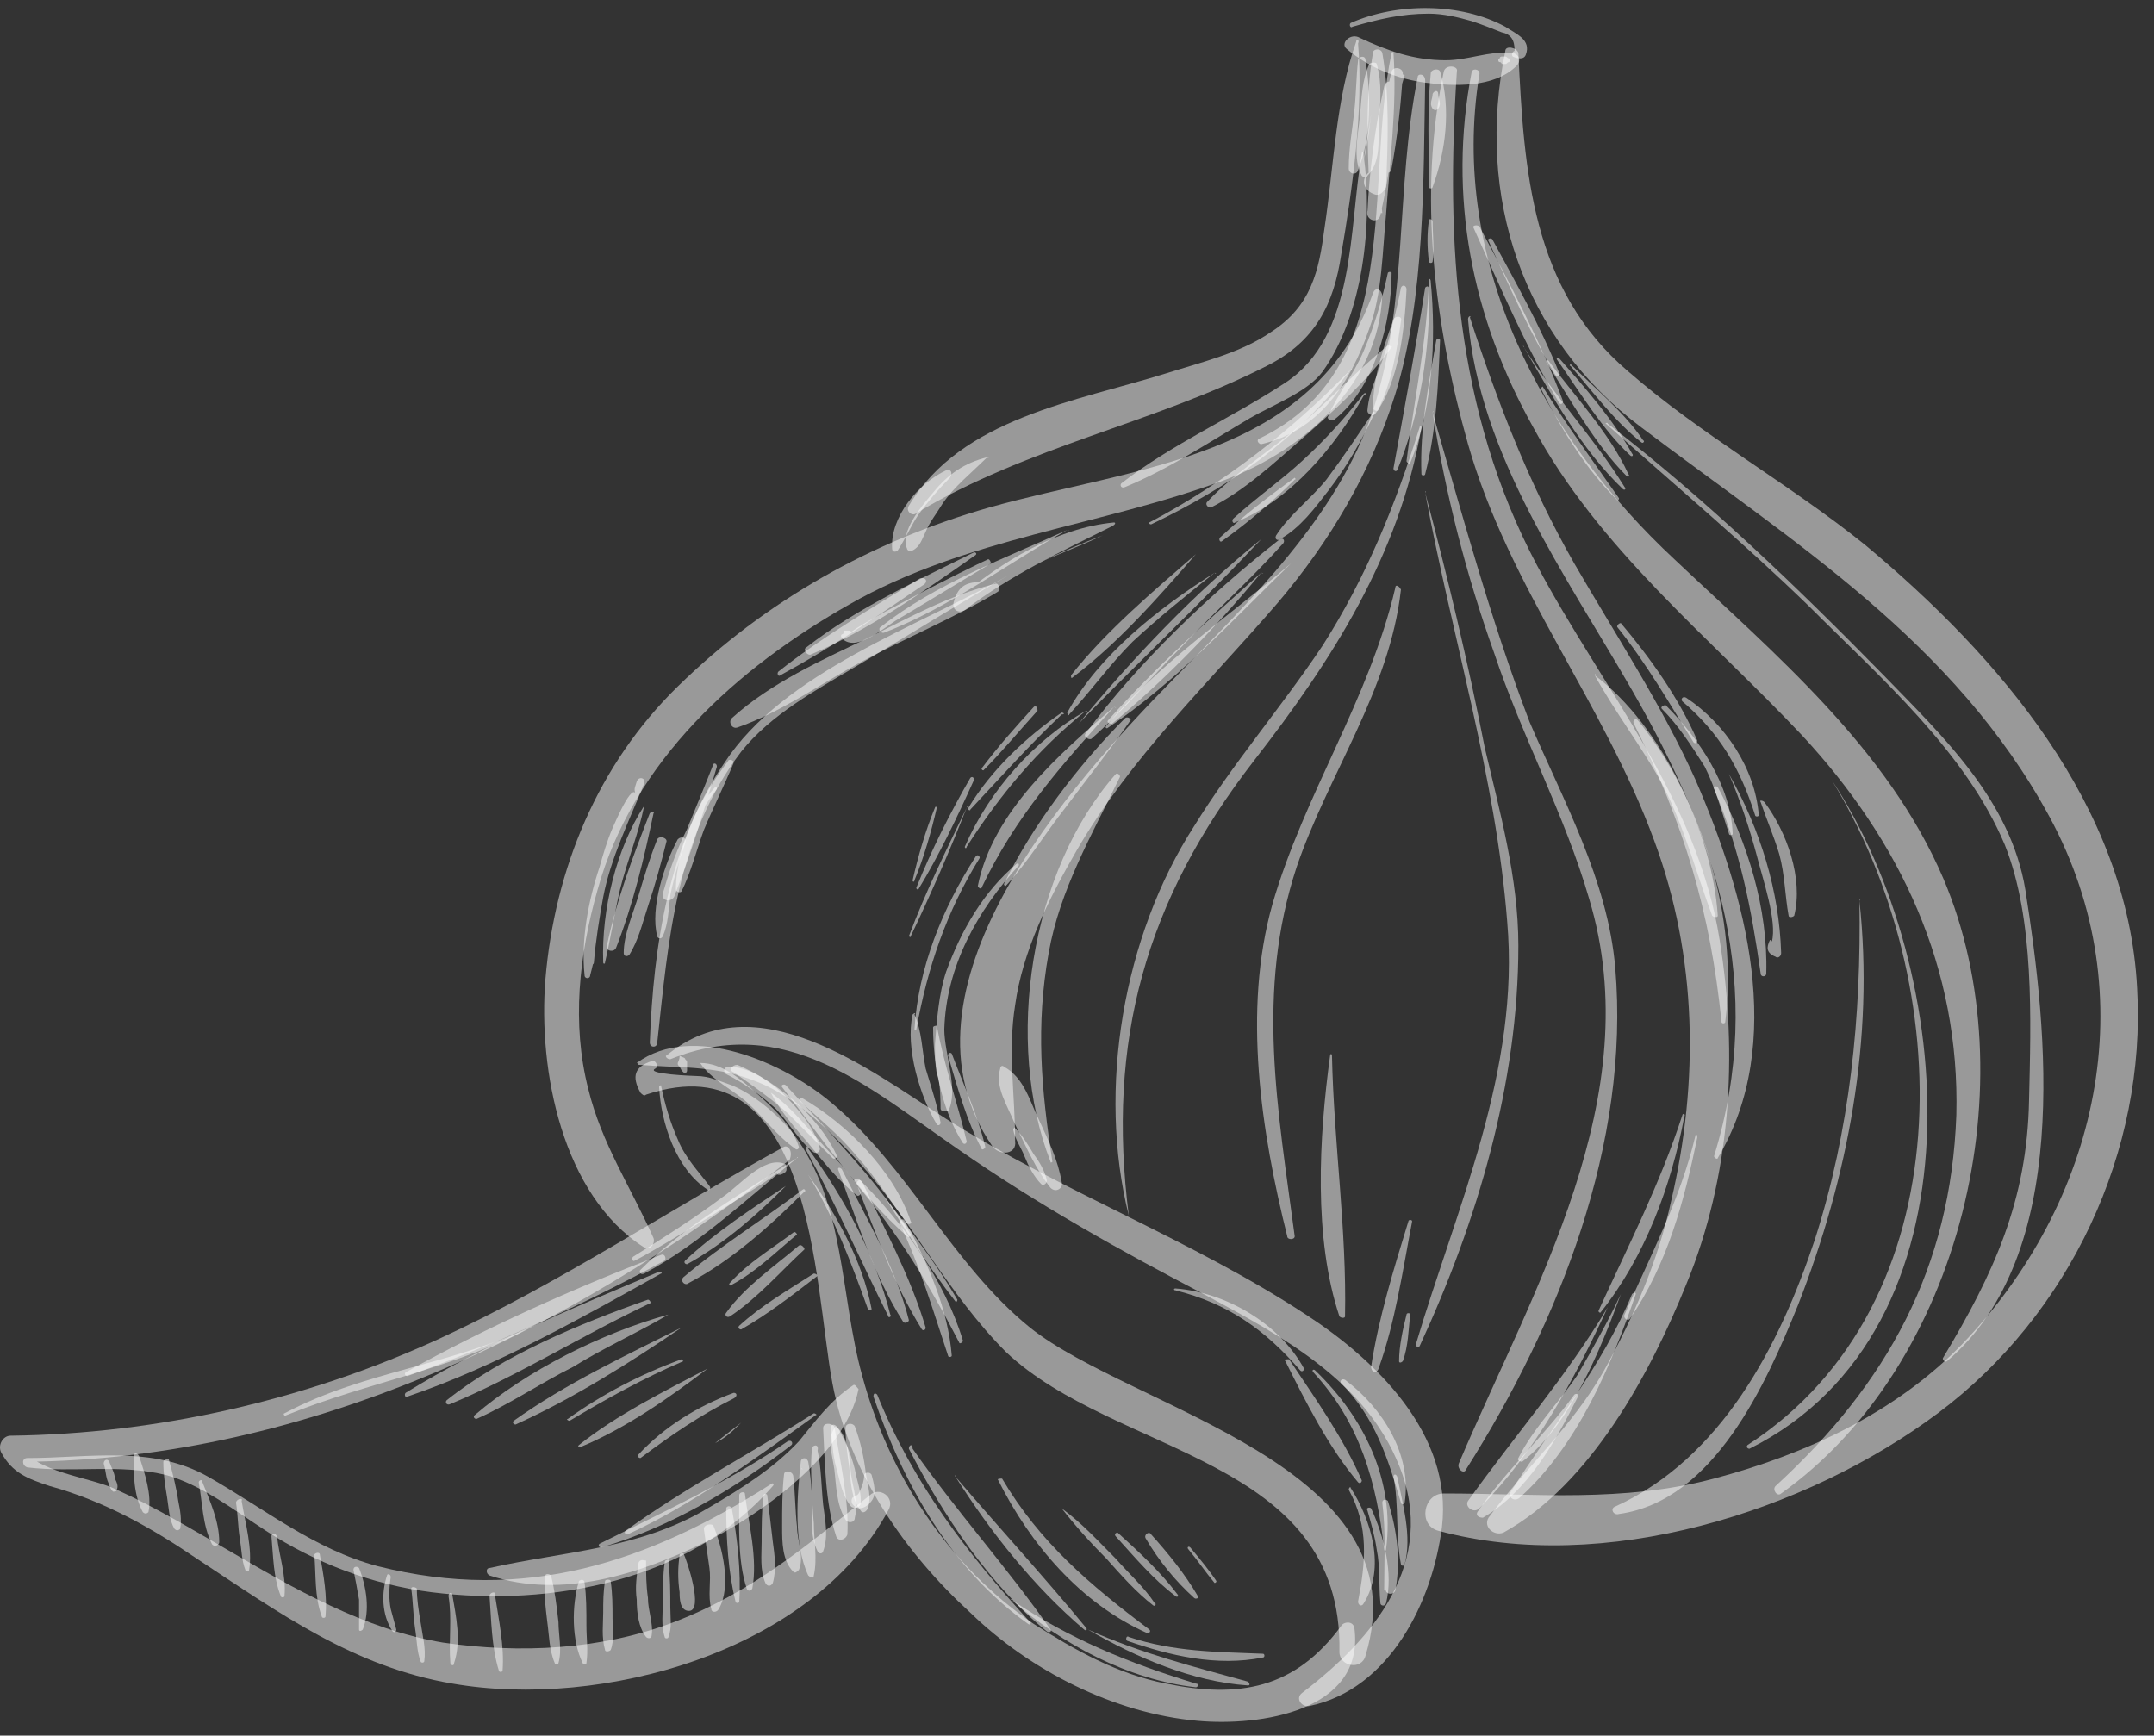 <svg width="103" height="83" viewBox="0 0 103 83" fill="none" xmlns="http://www.w3.org/2000/svg">
<rect x="0" y="0" width="103" height="83" fill="#333333" stroke="none"/>
<path d="M64.405 2.348C65.475 3.239 66.812 3.774 68.149 3.952C69.485 4.13 71.446 4.219 72.516 3.15C72.783 2.882 72.605 2.526 72.248 2.526C71.179 2.437 70.198 2.882 69.129 2.882C67.614 2.882 66.366 2.437 65.029 1.813C64.584 1.545 64.049 2.08 64.405 2.348Z" fill="white" fill-opacity="0.5"/>
<path d="M72.338 2.704C72.516 2.793 72.872 2.882 72.961 2.615C73.229 1.902 72.516 1.635 71.981 1.278C69.842 0.119 66.812 0.119 64.584 1.1C64.494 1.189 64.584 1.367 64.673 1.278C65.92 0.922 66.99 0.654 68.327 0.654C69.04 0.654 69.753 0.832 70.377 1.011C70.912 1.189 71.357 1.367 71.803 1.545C72.248 1.635 72.427 1.902 72.427 2.437C72.338 2.437 72.248 2.615 72.338 2.704Z" fill="white" fill-opacity="0.5"/>
<path d="M64.851 1.991C63.871 4.754 63.781 7.962 63.336 10.904C63.068 12.954 62.712 14.647 60.751 15.895C59.325 16.875 57.453 17.321 55.76 17.855C51.482 19.192 45.956 19.994 43.461 24.183C43.283 24.451 43.639 24.718 43.817 24.54C49.165 21.331 55.136 20.262 60.573 17.499C62.89 16.34 63.781 14.558 64.138 12.151C64.673 9.032 65.207 5.2 64.94 2.08C65.029 1.902 64.851 1.813 64.851 1.991Z" fill="white" fill-opacity="0.5"/>
<path d="M47.204 21.866C46.135 22.133 45.332 22.668 44.619 23.559C44.085 24.183 43.015 25.431 43.372 26.233C43.372 26.322 43.55 26.411 43.639 26.322C43.996 26.144 44.085 25.788 44.263 25.431C44.441 24.985 44.798 24.54 45.065 24.094C45.6 23.292 46.491 22.579 47.204 21.866C47.293 21.955 47.293 21.866 47.204 21.866Z" fill="white" fill-opacity="0.5"/>
<path d="M45.243 22.49C43.906 23.114 42.569 24.718 42.659 26.233C42.659 26.411 42.837 26.411 42.926 26.322C43.282 25.788 43.55 25.164 43.906 24.629C44.352 24.005 44.887 23.381 45.422 22.846C45.6 22.579 45.422 22.401 45.243 22.49Z" fill="white" fill-opacity="0.5"/>
<path d="M72.159 2.793C72.07 2.793 72.07 2.704 71.981 2.704C71.892 2.704 71.892 2.704 71.803 2.704C71.803 2.704 71.714 2.704 71.714 2.793C71.624 2.793 71.624 2.971 71.714 2.971C71.714 2.971 71.803 2.971 71.803 3.061C71.892 3.061 71.892 3.061 71.981 3.061C72.07 3.061 72.07 2.971 72.159 2.971C72.248 2.882 72.248 2.882 72.159 2.793Z" fill="white" fill-opacity="0.5"/>
<path d="M66.544 2.526C65.207 8.854 67.257 17.588 60.216 20.975C60.038 21.064 60.216 21.242 60.306 21.242C63.068 20.618 64.584 18.301 65.475 15.716C66.099 14.023 66.099 12.062 66.277 10.28C66.455 7.695 66.812 5.11 66.633 2.526C66.723 2.526 66.544 2.437 66.544 2.526Z" fill="white" fill-opacity="0.5"/>
<path d="M30.538 50.921C32.766 51.099 34.459 50.921 36.598 51.901C38.292 52.703 39.718 54.129 41.054 55.555C43.639 58.407 45.333 61.883 48.095 64.646C53.354 69.637 64.227 69.637 64.049 78.995C64.049 79.708 65.118 79.887 65.297 79.174C68.059 70.083 54.156 67.409 49.254 63.488C45.511 60.457 43.461 55.823 39.718 52.703C37.489 50.832 33.122 48.871 30.448 50.832C30.448 50.743 30.448 50.832 30.538 50.921Z" fill="white" fill-opacity="0.5"/>
<path d="M31.162 50.743C30.359 51.01 30.181 51.456 30.627 52.258C30.716 52.347 30.805 52.436 30.894 52.347C38.915 49.673 38.915 61.438 39.807 66.161C40.609 70.439 43.283 74.272 46.402 77.124C49.254 79.887 53.265 81.937 57.275 82.293C60.216 82.56 65.296 81.847 64.762 77.837C64.673 77.48 64.227 77.569 64.138 77.748C61.91 80.778 59.236 81.224 55.76 80.511C53.443 80.065 51.393 78.906 49.432 77.659C45.333 74.896 42.48 70.439 41.233 65.805C40.163 61.972 40.431 57.516 37.935 54.219C37.222 53.327 36.063 52.347 34.994 51.901C34.459 51.723 33.924 51.456 33.3 51.456C33.211 51.456 30.805 51.367 31.34 51.099C31.518 51.01 31.34 50.654 31.162 50.743Z" fill="white" fill-opacity="0.5"/>
<path d="M32.053 50.654C37.578 48.425 41.5 51.99 45.778 54.932C49.611 57.605 53.621 59.834 57.721 61.972C61.375 63.933 65.296 66.072 66.901 70.083C68.772 74.717 65.653 78.372 62.266 80.956C61.91 81.224 62.266 81.669 62.623 81.58C66.455 80.778 68.505 76.589 68.951 73.024C69.485 68.568 65.742 65.003 62.444 62.864C57.008 59.299 50.769 56.981 45.243 53.506C41.589 51.188 36.153 46.91 31.875 50.475C31.785 50.475 31.875 50.654 32.053 50.654Z" fill="white" fill-opacity="0.5"/>
<path d="M68.416 3.506C68.238 5.289 68.327 7.16 68.327 8.943C68.327 9.032 68.505 9.032 68.505 8.943C69.129 7.249 69.396 5.2 68.862 3.417C68.772 3.239 68.416 3.328 68.416 3.506Z" fill="white" fill-opacity="0.5"/>
<path d="M37.489 54.842C31.964 57.873 26.794 61.349 21.001 64.022C14.584 66.963 7.543 68.568 0.502 68.657C0.146 68.657 -0.122 69.103 0.057 69.459C0.591 70.439 1.304 70.707 2.374 71.063C4.959 71.776 7.187 73.024 9.415 74.539C13.336 77.124 16.901 79.708 21.625 80.51C28.755 81.758 38.826 78.995 42.48 72.222C42.837 71.598 42.035 71.063 41.589 71.509C38.559 73.915 35.974 76.143 32.231 77.569C28.755 78.906 24.834 79.085 21.18 78.55C17.436 77.926 14.049 75.965 10.841 74.094C9.148 73.113 7.365 72.044 5.583 71.242C4.335 70.618 1.661 70.439 0.948 69.103C0.77 69.37 0.681 69.637 0.502 69.905C14.228 69.994 27.062 63.844 37.757 55.466C37.935 55.021 37.668 54.753 37.489 54.842Z" fill="white" fill-opacity="0.5"/>
<path d="M41.322 70.528C41.322 70.796 41.233 71.063 41.144 71.242C41.054 71.509 40.965 71.509 40.787 71.598C40.698 71.687 40.698 71.865 40.787 71.954C41.054 72.311 41.5 72.044 41.678 71.776C41.946 71.42 41.767 70.885 41.678 70.528C41.589 70.35 41.322 70.439 41.322 70.528Z" fill="white" fill-opacity="0.5"/>
<path d="M1.304 70.172C3.533 70.439 5.672 69.994 7.9 70.528C9.593 70.974 11.197 72.222 12.713 73.202C15.03 74.717 17.793 75.787 20.645 76.143C26.349 76.856 33.033 75.609 36.955 71.063C37.044 70.974 36.955 70.885 36.865 70.974C30.983 74.717 25.101 76.678 18.06 74.896C15.03 74.094 12.623 72.133 9.95 70.618C7.276 69.103 4.246 69.726 1.304 69.726C1.037 69.726 1.037 70.083 1.304 70.172Z" fill="white" fill-opacity="0.5"/>
<path d="M38.382 70.262C38.382 70.262 38.382 70.171 38.382 70.262C38.291 70.171 38.291 70.262 38.382 70.262Z" fill="white" fill-opacity="0.5"/>
<path d="M40.787 66.251C39.718 66.963 39.005 67.944 38.202 68.924C36.955 70.261 35.35 71.242 33.835 72.133C30.538 74.094 26.973 74.183 23.408 74.985C23.229 74.985 23.229 75.252 23.408 75.341C26.884 76.5 30.627 75.252 33.746 73.737C36.42 72.4 40.431 69.548 41.054 66.429C40.965 66.34 40.876 66.161 40.787 66.251Z" fill="white" fill-opacity="0.5"/>
<path d="M65.653 14.023C62.801 21.955 54.245 22.312 47.293 24.272C41.678 25.877 36.598 28.729 32.409 32.828C28.577 36.572 26.527 41.563 26.081 46.821C25.725 51.188 26.884 57.16 30.805 59.655C31.072 59.834 31.34 59.477 31.251 59.21C30.181 56.803 28.755 54.664 28.131 52.08C27.329 48.96 27.686 45.663 28.577 42.543C30.27 36.394 35.261 31.937 40.609 28.907C46.224 25.698 52.641 25.164 58.612 22.936C62.355 21.509 65.92 18.39 66.099 14.112C66.01 13.756 65.742 13.756 65.653 14.023Z" fill="white" fill-opacity="0.5"/>
<path d="M71.981 2.437C70.555 9.388 72.783 16.162 78.487 20.44C85.795 25.966 93.46 30.689 98.006 39.067C102.64 47.623 100.323 57.516 93.817 64.29C90.608 67.587 86.33 69.548 81.963 70.707C77.596 71.865 73.407 71.42 69.04 71.42C68.059 71.42 67.792 72.935 68.772 73.202C76.705 75.341 86.33 72.311 92.658 67.587C98.986 62.864 102.64 55.021 102.194 47.267C101.749 38.532 95.599 31.402 89.182 26.055C85.528 23.114 81.339 20.797 77.863 17.766C73.229 13.845 72.872 8.141 72.605 2.526C72.516 2.258 71.981 2.169 71.981 2.437Z" fill="white" fill-opacity="0.5"/>
<path d="M68.505 4.487C68.505 4.754 68.327 4.932 68.505 5.2C68.594 5.289 68.683 5.289 68.772 5.2C68.951 4.932 68.772 4.754 68.772 4.487C68.772 4.308 68.594 4.308 68.505 4.487Z" fill="white" fill-opacity="0.5"/>
<path d="M70.377 3.417C69.218 9.388 70.377 15.182 73.318 20.44C76.437 26.233 81.696 30.422 86.152 35.146C90.876 40.226 93.728 46.286 93.549 53.327C93.282 60.636 90.252 66.161 84.904 71.063C84.726 71.242 84.993 71.598 85.171 71.42C93.817 65.27 97.025 51.634 92.925 42.008C90.252 35.77 84.904 31.313 80.091 26.768C73.763 20.886 69.307 12.508 70.733 3.595C70.822 3.328 70.466 3.239 70.377 3.417Z" fill="white" fill-opacity="0.5"/>
<path d="M67.792 3.684C66.723 9.032 67.346 14.38 65.653 19.638C63.96 24.718 59.771 28.729 56.117 32.472C51.215 37.463 42.302 47.356 47.471 54.842C47.828 55.288 48.63 55.199 48.541 54.575C48.541 52.347 48.184 50.297 48.541 48.069C48.898 45.484 50.145 42.989 51.482 40.672C54.067 36.215 57.81 32.65 61.108 28.818C63.603 25.877 65.564 22.579 66.723 18.836C68.149 14.201 68.059 8.675 68.149 3.863C68.149 3.506 67.792 3.506 67.792 3.684Z" fill="white" fill-opacity="0.5"/>
<path d="M69.04 3.417C67.792 9.299 68.594 15.538 70.198 21.242C72.159 28.105 76.705 33.631 79.111 40.226C81.161 45.752 81.25 51.723 79.913 57.427C79.289 60.279 78.131 62.953 76.705 65.537C75.189 68.211 72.961 70.172 71.179 72.578C70.911 73.024 71.446 73.47 71.892 73.291C76.081 70.974 78.933 65.627 80.626 61.438C82.765 56.268 83.122 50.475 82.23 44.95C81.161 38.176 76.615 32.918 73.496 27.035C69.575 19.638 69.129 11.617 69.664 3.417C69.753 3.15 69.129 3.061 69.04 3.417Z" fill="white" fill-opacity="0.5"/>
<path d="M47.828 51.099C47.561 51.99 48.184 52.882 48.541 53.773C49.076 54.842 49.521 55.912 50.234 56.803C50.502 57.071 50.858 56.803 50.769 56.536C50.591 55.466 50.145 54.575 49.7 53.595C49.254 52.703 48.987 51.545 48.006 51.01C47.917 50.921 47.828 51.01 47.828 51.099Z" fill="white" fill-opacity="0.5"/>
<path d="M48.452 54.04C48.541 54.486 48.808 54.842 48.987 55.288C49.165 55.734 49.432 56.268 49.789 56.625C49.878 56.714 50.056 56.625 50.056 56.447C49.967 56.001 49.7 55.555 49.432 55.199C49.165 54.753 48.898 54.308 48.541 53.951C48.541 53.862 48.452 53.951 48.452 54.04Z" fill="white" fill-opacity="0.5"/>
<path d="M50.324 55.555C49.789 52.08 49.521 49.049 50.145 45.573C50.68 42.543 52.195 39.959 53.532 37.196C53.621 37.106 53.443 36.928 53.354 37.017C49.254 41.652 48.006 49.851 50.234 55.555C50.234 55.645 50.324 55.555 50.324 55.555Z" fill="white" fill-opacity="0.5"/>
<path d="M53.978 58.14C52.908 49.762 54.78 43.078 59.949 36.394C63.692 31.581 66.901 26.59 67.97 20.44C67.97 20.351 67.881 20.351 67.881 20.44C66.722 24.183 65.296 27.659 63.247 30.868C61.286 33.809 58.969 36.483 57.097 39.513C53.71 44.771 52.462 52.08 53.978 58.14C53.978 58.14 53.889 58.14 53.978 58.14Z" fill="white" fill-opacity="0.5"/>
<path d="M68.149 13.756C67.703 16.608 67.168 19.46 66.633 22.401C66.633 22.49 66.722 22.579 66.812 22.49C67.881 19.905 68.416 16.608 68.327 13.845C68.327 13.666 68.238 13.666 68.149 13.756Z" fill="white" fill-opacity="0.5"/>
<path d="M68.327 13.399C68.238 16.34 67.614 19.103 67.257 22.044C67.257 22.133 67.436 22.223 67.436 22.133C68.505 19.549 68.683 16.251 68.416 13.488C68.416 13.31 68.327 13.31 68.327 13.399Z" fill="white" fill-opacity="0.5"/>
<path d="M68.683 16.251C68.327 18.301 67.881 20.529 67.97 22.668C67.97 22.757 68.149 22.757 68.149 22.668C68.683 20.618 68.772 18.39 68.862 16.251C68.862 16.251 68.772 16.162 68.683 16.251Z" fill="white" fill-opacity="0.5"/>
<path d="M68.327 10.547C68.238 11.171 68.238 11.795 68.327 12.508C68.327 12.597 68.505 12.597 68.505 12.508C68.594 11.884 68.505 11.26 68.505 10.547C68.416 10.458 68.327 10.458 68.327 10.547Z" fill="white" fill-opacity="0.5"/>
<path d="M68.505 19.727C69.129 23.648 70.109 27.481 71.446 31.224C72.783 35.235 74.833 38.978 75.992 42.989C78.844 52.436 73.318 61.616 69.753 69.994C69.664 70.261 70.02 70.528 70.109 70.261C74.566 63.22 77.952 54.664 77.239 46.286C76.883 42.097 74.744 38.265 73.14 34.522C71.268 29.62 69.931 24.629 68.505 19.727C68.594 19.638 68.505 19.638 68.505 19.727Z" fill="white" fill-opacity="0.5"/>
<path d="M77.507 61.883C76.883 63.22 76.17 64.468 75.457 65.716C74.566 67.053 73.318 68.3 72.605 69.726C72.516 69.816 72.694 69.905 72.783 69.905C75.1 68.122 76.526 64.557 77.507 61.883Z" fill="white" fill-opacity="0.5"/>
<path d="M78.041 61.883C76.615 65.359 74.209 68.211 72.248 71.331C72.07 71.598 72.427 71.865 72.694 71.598C75.457 69.103 77.061 65.27 78.22 61.883C78.22 61.794 78.131 61.794 78.041 61.883Z" fill="white" fill-opacity="0.5"/>
<path d="M76.883 62.507C74.922 65.805 72.427 68.657 70.198 71.776C70.02 72.044 70.466 72.4 70.733 72.133C73.407 69.459 75.279 65.983 76.883 62.507Z" fill="white" fill-opacity="0.5"/>
<path d="M75.279 66.696C73.853 68.657 71.981 70.35 70.644 72.311C70.555 72.489 70.733 72.578 70.911 72.578C73.05 71.331 74.387 68.924 75.457 66.785C75.546 66.696 75.368 66.607 75.279 66.696Z" fill="white" fill-opacity="0.5"/>
<path d="M80.448 53.327C79.378 56.625 77.863 59.566 76.437 62.685C76.437 62.775 76.526 62.775 76.526 62.775C78.665 60.101 79.913 56.714 80.537 53.416C80.626 53.238 80.448 53.238 80.448 53.327Z" fill="white" fill-opacity="0.5"/>
<path d="M81.072 54.308C80.359 57.338 78.933 60.012 77.685 62.864C77.596 63.042 77.863 63.22 77.952 63.042C79.735 60.457 80.537 57.427 81.161 54.397C81.161 54.218 81.072 54.218 81.072 54.308Z" fill="white" fill-opacity="0.5"/>
<path d="M68.149 23.559C69.396 30.333 71.535 37.196 72.07 44.058C72.694 51.188 69.664 57.694 67.703 64.29C67.703 64.379 67.792 64.468 67.881 64.379C70.644 58.407 72.605 51.812 72.605 45.217C72.605 42.008 71.714 38.8 71.001 35.77C70.198 31.67 69.218 27.57 68.149 23.559C68.238 23.47 68.149 23.47 68.149 23.559Z" fill="white" fill-opacity="0.5"/>
<path d="M66.722 28.105C65.475 33.452 62.355 37.998 60.84 43.256C59.414 48.336 60.306 54.129 61.553 59.12C61.553 59.299 61.91 59.299 61.91 59.12C61.108 53.06 60.038 47.445 61.999 41.474C63.514 37.017 66.455 33.007 66.99 28.194C66.901 28.016 66.722 27.927 66.722 28.105Z" fill="white" fill-opacity="0.5"/>
<path d="M63.603 50.475C63.068 54.397 62.801 59.21 64.049 62.953C64.138 63.042 64.316 63.042 64.316 62.953C64.405 58.853 63.781 54.664 63.692 50.475C63.692 50.386 63.603 50.386 63.603 50.475Z" fill="white" fill-opacity="0.5"/>
<path d="M67.346 58.407C66.633 60.725 65.92 63.042 65.564 65.359C65.564 65.627 65.831 65.716 65.92 65.448C66.722 63.22 67.079 60.725 67.525 58.407C67.525 58.318 67.346 58.318 67.346 58.407Z" fill="white" fill-opacity="0.5"/>
<path d="M67.257 62.864C67.079 63.577 66.901 64.379 66.901 65.092C66.901 65.181 66.99 65.181 67.079 65.092C67.346 64.379 67.346 63.577 67.436 62.864C67.436 62.775 67.257 62.775 67.257 62.864Z" fill="white" fill-opacity="0.5"/>
<path d="M70.198 15.271C70.733 21.777 74.922 27.57 78.041 33.007C82.141 40.137 84.459 47.178 81.963 55.288C81.963 55.377 82.141 55.466 82.141 55.377C85.439 49.851 83.478 42.81 81.072 37.285C79.468 33.72 77.239 30.333 75.279 26.946C73.14 23.203 71.624 19.281 70.288 15.182C70.377 15.092 70.198 15.092 70.198 15.271Z" fill="white" fill-opacity="0.5"/>
<path d="M76.259 32.294C77.239 34.076 78.487 35.681 79.468 37.463C80.537 39.513 81.072 41.652 81.874 43.791C81.963 43.88 82.141 43.88 82.141 43.791C81.874 39.78 79.468 34.7 76.259 32.294C76.348 32.205 76.259 32.205 76.259 32.294Z" fill="white" fill-opacity="0.5"/>
<path d="M78.131 34.611C80.537 39.424 81.785 43.613 82.32 48.871C82.32 48.96 82.498 48.96 82.498 48.871C83.122 43.969 81.428 38.265 78.309 34.433C78.22 34.344 78.041 34.433 78.131 34.611Z" fill="white" fill-opacity="0.5"/>
<path d="M87.578 37.285C93.549 46.999 93.995 62.329 83.567 69.103C83.478 69.192 83.567 69.281 83.656 69.281C95.064 63.577 93.549 46.286 87.578 37.285Z" fill="white" fill-opacity="0.5"/>
<path d="M88.915 43.078C89.004 48.604 88.469 54.04 86.776 59.299C85.082 64.379 82.32 69.726 77.239 72.044C76.972 72.133 77.15 72.489 77.418 72.4C81.963 71.776 84.459 66.161 85.974 62.418C88.38 56.268 89.628 49.673 88.915 43.078C89.004 42.989 88.915 42.989 88.915 43.078Z" fill="white" fill-opacity="0.5"/>
<path d="M43.639 48.514C43.283 50.119 43.996 52.436 44.798 53.773C44.887 53.862 44.976 53.773 44.976 53.684C44.798 52.793 44.53 51.99 44.263 51.099C44.085 50.208 44.085 49.317 43.728 48.514C43.817 48.425 43.728 48.425 43.639 48.514Z" fill="white" fill-opacity="0.5"/>
<path d="M44.619 49.138C44.619 51.01 45.065 53.149 46.045 54.664C46.135 54.753 46.224 54.664 46.224 54.575C45.778 52.703 45.154 51.01 44.798 49.049C44.798 49.049 44.619 49.049 44.619 49.138Z" fill="white" fill-opacity="0.5"/>
<path d="M45.332 50.475C45.778 51.99 46.224 53.595 46.937 54.931C46.937 55.021 47.115 54.931 47.115 54.842C46.758 53.327 46.045 51.812 45.511 50.386C45.422 50.297 45.332 50.386 45.332 50.475Z" fill="white" fill-opacity="0.5"/>
<path d="M44.976 52.971C44.976 53.06 44.976 53.06 45.065 53.149C45.154 53.149 45.243 53.149 45.243 53.149H45.333C45.867 52.169 45.154 50.386 45.154 49.227C45.243 46.197 46.758 43.523 48.719 41.385C48.719 41.295 48.719 41.295 48.63 41.295C47.026 42.632 45.956 44.504 45.243 46.465C44.887 47.534 44.798 48.782 44.709 49.941C44.709 50.386 44.709 50.921 44.798 51.367C44.976 51.634 44.976 52.882 44.976 52.971C45.065 52.971 44.976 52.971 44.976 52.971Z" fill="white" fill-opacity="0.5"/>
<path d="M64.584 17.677C61.731 20.618 58.523 23.114 54.958 24.985C54.869 24.985 54.958 25.075 55.047 25.075C58.79 23.292 62.088 20.975 64.584 17.677C64.673 17.677 64.673 17.588 64.584 17.677Z" fill="white" fill-opacity="0.5"/>
<path d="M54.334 24.985C54.156 25.075 53.889 25.164 53.71 25.342C53.889 25.164 54.156 25.075 54.334 24.985Z" fill="white" fill-opacity="0.5"/>
<path d="M52.73 25.609C51.749 25.966 50.769 26.411 49.789 26.857C50.858 26.411 51.749 26.055 52.73 25.609Z" fill="white" fill-opacity="0.5"/>
<path d="M48.274 27.481C43.906 29.976 37.489 32.115 34.637 36.483C31.964 40.404 31.251 45.217 31.072 49.851C31.072 50.119 31.429 50.119 31.429 49.851C31.964 44.95 32.32 40.048 35.44 35.948C36.865 34.165 39.005 33.007 40.965 31.848C43.372 30.422 45.778 28.907 48.274 27.481C48.274 27.481 48.274 27.392 48.274 27.481Z" fill="white" fill-opacity="0.5"/>
<path d="M31.518 51.99C31.607 53.684 32.32 55.912 33.835 56.892C33.924 56.981 34.014 56.803 33.924 56.714C33.39 56.001 32.766 55.377 32.409 54.486C32.053 53.684 31.785 52.793 31.607 51.901C31.607 51.901 31.518 51.901 31.518 51.99Z" fill="white" fill-opacity="0.5"/>
<path d="M66.366 16.518C64.94 17.677 63.692 19.014 62.355 20.173C60.84 21.509 59.058 22.579 57.721 24.005C57.632 24.094 57.721 24.272 57.899 24.272C59.503 23.47 60.929 22.133 62.266 20.975C63.781 19.638 65.296 18.301 66.544 16.608C66.633 16.608 66.455 16.518 66.366 16.518Z" fill="white" fill-opacity="0.5"/>
<path d="M65.207 18.836C64.316 19.994 63.336 21.064 62.266 22.044C61.197 23.025 60.038 23.827 58.969 24.807C58.88 24.896 58.969 25.075 59.058 24.985C61.731 23.916 63.87 21.331 65.207 18.925C65.386 18.836 65.297 18.747 65.207 18.836Z" fill="white" fill-opacity="0.5"/>
<path d="M65.653 19.727C64.94 20.797 64.227 21.866 63.425 22.936C62.712 23.827 61.642 24.629 61.019 25.609C60.929 25.788 61.108 25.877 61.197 25.788C62.177 25.253 62.89 24.272 63.514 23.47C64.405 22.312 65.118 21.064 65.742 19.727C65.742 19.727 65.653 19.638 65.653 19.727Z" fill="white" fill-opacity="0.5"/>
<path d="M66.366 13.043C66.099 14.29 65.742 15.538 65.207 16.786C64.762 17.855 63.96 18.836 63.514 19.905C63.425 19.994 63.603 20.173 63.781 20.084C65.742 18.568 66.544 15.36 66.544 13.043C66.544 13.043 66.455 12.954 66.366 13.043Z" fill="white" fill-opacity="0.5"/>
<path d="M66.99 13.756C66.812 14.736 66.544 15.716 66.277 16.697C66.01 17.677 65.475 18.568 65.386 19.638C65.386 19.816 65.653 19.905 65.742 19.816C66.901 18.301 67.168 15.716 67.257 13.845C67.257 13.666 67.079 13.577 66.99 13.756Z" fill="white" fill-opacity="0.5"/>
<path d="M66.633 15.271C66.188 16.518 65.653 18.034 65.653 19.46C65.653 19.638 65.92 19.727 65.92 19.549C66.544 18.301 66.812 16.697 66.99 15.36C67.079 15.092 66.723 15.092 66.633 15.271Z" fill="white" fill-opacity="0.5"/>
<path d="M73.674 18.568C74.655 20.529 75.813 22.401 77.329 23.916C77.329 24.005 77.418 23.916 77.418 23.827C76.17 22.044 74.922 20.351 73.763 18.479C73.763 18.479 73.674 18.568 73.674 18.568Z" fill="white" fill-opacity="0.5"/>
<path d="M72.872 16.608C74.209 18.925 75.635 21.509 77.596 23.381C77.685 23.47 77.774 23.381 77.685 23.292C76.259 20.975 74.298 18.925 72.872 16.608C72.783 16.518 72.872 16.518 72.872 16.608Z" fill="white" fill-opacity="0.5"/>
<path d="M73.942 17.321C75.1 19.103 76.259 21.242 77.774 22.757C77.863 22.846 77.952 22.757 77.863 22.668C76.972 20.707 75.279 18.925 74.031 17.232C74.031 17.232 73.942 17.232 73.942 17.321Z" fill="white" fill-opacity="0.5"/>
<path d="M74.477 17.232C75.546 18.747 76.615 20.529 77.952 21.777C78.041 21.866 78.131 21.777 78.041 21.688C77.15 20.084 75.813 18.568 74.566 17.142C74.477 17.053 74.387 17.142 74.477 17.232Z" fill="white" fill-opacity="0.5"/>
<path d="M75.1 17.499C76.17 18.747 77.239 20.173 78.487 21.153C78.576 21.242 78.665 21.064 78.576 21.064C77.685 19.727 76.259 18.568 75.1 17.41C75.1 17.41 75.011 17.499 75.1 17.499Z" fill="white" fill-opacity="0.5"/>
<path d="M70.466 10.904C71.714 13.666 72.961 16.608 74.566 19.281C74.655 19.37 74.744 19.281 74.744 19.192C73.674 16.34 72.159 13.488 70.733 10.815C70.555 10.725 70.377 10.815 70.466 10.904Z" fill="white" fill-opacity="0.5"/>
<path d="M71.179 11.527C72.159 13.666 73.14 15.895 74.387 17.945C74.477 18.034 74.655 17.945 74.566 17.855C73.674 15.627 72.516 13.577 71.357 11.438C71.268 11.349 71.09 11.438 71.179 11.527Z" fill="white" fill-opacity="0.5"/>
<path d="M76.794 20.262C80.091 23.203 83.389 25.966 86.508 28.996C89.895 32.383 93.995 35.948 95.867 40.404C97.293 43.969 97.114 48.782 97.025 52.614C96.936 57.427 95.332 60.903 92.925 64.914C92.836 65.003 93.015 65.181 93.104 65.092C99.075 60.012 97.916 49.317 96.847 42.543C96.134 38.265 92.925 35.235 90.073 32.294C85.974 28.105 81.517 23.827 76.883 20.262C76.883 20.173 76.705 20.262 76.794 20.262Z" fill="white" fill-opacity="0.5"/>
<path d="M65.564 5.467C65.475 6.18 65.297 6.982 65.207 7.695C65.386 6.982 65.475 6.18 65.564 5.467C65.564 5.378 65.564 5.378 65.564 5.467Z" fill="white" fill-opacity="0.5"/>
<path d="M64.94 2.882C64.851 3.684 64.851 4.487 64.762 5.289C64.673 6.18 64.494 7.071 64.494 8.052C64.494 8.319 64.851 8.408 64.94 8.141C65.564 6.626 65.564 4.487 65.296 2.882C65.296 2.615 64.94 2.704 64.94 2.882Z" fill="white" fill-opacity="0.5"/>
<path d="M65.475 3.061C65.118 3.863 65.118 4.665 65.029 5.556C64.94 6.447 64.673 7.606 65.118 8.408C65.207 8.497 65.386 8.497 65.386 8.408C66.01 7.784 65.92 6.804 65.92 5.913C66.01 5.021 66.099 3.952 65.831 3.061C65.831 2.971 65.564 2.971 65.475 3.061Z" fill="white" fill-opacity="0.5"/>
<path d="M65.92 3.506C65.92 3.239 66.01 2.882 66.099 2.615C65.92 2.615 65.742 2.526 65.653 2.526C65.296 4.576 65.386 6.893 65.475 8.943C65.564 8.854 65.742 8.675 65.831 8.586C65.831 8.497 65.742 8.497 65.742 8.408C65.742 8.23 65.653 8.141 65.475 8.23C65.029 8.586 65.207 9.121 65.742 9.299C66.01 9.388 66.188 9.121 66.277 8.943C66.366 6.804 66.455 4.576 66.099 2.526C66.01 2.258 65.564 2.348 65.653 2.615C65.742 2.882 65.742 3.239 65.831 3.506C65.742 3.595 65.831 3.595 65.92 3.506Z" fill="white" fill-opacity="0.5"/>
<path d="M66.188 4.13C65.742 6.091 65.475 8.23 65.386 10.191C65.564 10.191 65.831 10.191 66.099 10.191C65.831 7.962 66.544 5.734 67.168 3.595C66.99 3.506 66.812 3.506 66.633 3.417C66.366 4.932 66.01 6.447 65.92 7.962C65.92 8.319 66.544 8.408 66.544 8.052C66.812 6.626 66.99 5.021 67.079 3.506C67.079 3.239 66.633 3.15 66.544 3.417C66.01 5.556 66.01 7.962 65.386 10.101C65.296 10.547 65.92 10.725 66.01 10.28C66.455 8.319 66.723 6.18 66.723 4.13C66.723 3.863 66.277 3.774 66.188 4.13Z" fill="white" fill-opacity="0.5"/>
<path d="M65.118 7.339C64.494 10.904 64.851 16.073 61.464 18.301C58.88 19.994 56.028 21.242 53.621 23.114C53.532 23.203 53.621 23.381 53.799 23.292C55.938 22.401 57.81 21.153 59.771 19.994C60.84 19.37 62.534 18.747 63.247 17.766C65.207 15.003 65.653 10.636 65.207 7.428C65.207 7.249 65.118 7.249 65.118 7.339Z" fill="white" fill-opacity="0.5"/>
<path d="M26.081 75.341C25.992 76.054 26.081 76.856 26.171 77.569C26.26 78.193 26.26 78.906 26.527 79.53C26.527 79.619 26.705 79.619 26.705 79.53C26.884 78.906 26.705 78.193 26.705 77.569C26.616 76.767 26.527 76.054 26.349 75.341C26.26 75.252 26.081 75.252 26.081 75.341Z" fill="white" fill-opacity="0.5"/>
<path d="M27.686 75.609C27.329 76.767 27.329 78.461 27.864 79.53C27.864 79.619 28.042 79.619 28.042 79.53C28.131 78.906 28.042 78.371 28.042 77.748C28.042 77.035 28.042 76.322 27.953 75.698C27.953 75.519 27.775 75.519 27.686 75.609Z" fill="white" fill-opacity="0.5"/>
<path d="M28.933 75.609C28.844 76.143 28.844 76.589 28.844 77.124C28.844 77.659 28.755 78.282 28.933 78.906C28.933 78.995 29.112 78.995 29.201 78.906C29.379 78.461 29.29 77.926 29.29 77.391C29.29 76.767 29.29 76.233 29.201 75.609C29.201 75.519 28.933 75.519 28.933 75.609Z" fill="white" fill-opacity="0.5"/>
<path d="M30.538 74.717C30.448 75.341 30.359 75.876 30.448 76.5C30.448 77.124 30.538 77.837 30.894 78.282C30.983 78.371 31.162 78.371 31.162 78.193C31.251 77.659 30.983 77.035 30.983 76.411C30.894 75.787 30.894 75.252 30.894 74.628C30.805 74.628 30.627 74.539 30.538 74.717Z" fill="white" fill-opacity="0.5"/>
<path d="M31.785 74.717C31.696 75.341 31.696 75.965 31.696 76.589C31.696 77.124 31.607 77.748 31.785 78.282C31.785 78.372 31.964 78.372 31.964 78.282C32.142 77.837 32.053 77.391 32.053 76.856C32.053 76.143 32.053 75.43 31.964 74.717C32.142 74.539 31.785 74.539 31.785 74.717Z" fill="white" fill-opacity="0.5"/>
<path d="M32.498 74.361C32.409 74.985 32.409 75.519 32.498 76.143C32.498 76.411 32.498 77.035 32.944 77.035C33.657 77.035 32.855 74.628 32.677 74.272C32.677 74.272 32.498 74.272 32.498 74.361Z" fill="white" fill-opacity="0.5"/>
<path d="M33.657 73.113C33.746 73.737 33.835 74.361 33.924 74.985C34.014 75.609 33.835 76.322 34.014 76.945C34.014 77.124 34.281 77.124 34.37 76.945C34.994 75.876 34.548 74.004 34.103 72.935C33.924 72.846 33.657 72.935 33.657 73.113Z" fill="white" fill-opacity="0.5"/>
<path d="M39.896 68.3C39.539 68.835 39.807 69.637 39.896 70.261C39.985 70.974 39.985 71.954 40.431 72.668C40.52 72.846 40.876 72.846 40.876 72.578C41.054 71.865 40.787 71.152 40.698 70.528C40.609 69.816 40.609 68.835 40.074 68.3C39.985 68.211 39.896 68.211 39.896 68.3Z" fill="white" fill-opacity="0.5"/>
<path d="M39.718 68.3C39.807 68.924 39.807 69.548 39.985 70.172C40.163 70.796 40.252 71.509 40.698 72.044C40.787 72.133 41.054 72.133 41.144 71.954C41.233 71.42 40.965 70.796 40.876 70.261C40.698 69.548 40.431 68.924 40.074 68.3C39.896 68.033 39.718 68.122 39.718 68.3Z" fill="white" fill-opacity="0.5"/>
<path d="M40.431 68.3C40.431 68.924 40.52 69.548 40.609 70.172C40.698 70.885 40.698 71.687 41.144 72.222C41.233 72.4 41.411 72.311 41.5 72.133C41.678 71.598 41.5 71.063 41.411 70.528C41.322 69.726 41.144 68.924 40.876 68.211C40.787 68.033 40.431 68.033 40.431 68.3Z" fill="white" fill-opacity="0.5"/>
<path d="M39.361 68.3C39.45 69.905 39.45 71.865 39.985 73.47C40.074 73.737 40.431 73.648 40.52 73.38C40.609 71.776 40.163 69.816 39.896 68.211C39.718 68.033 39.361 68.033 39.361 68.3Z" fill="white" fill-opacity="0.5"/>
<path d="M38.826 69.281C38.737 70.172 38.826 70.974 38.826 71.865C38.826 72.668 38.737 73.47 39.094 74.183C39.183 74.361 39.361 74.272 39.361 74.183C39.628 73.47 39.45 72.668 39.361 71.954C39.272 71.063 39.272 70.172 39.094 69.37C39.183 69.013 38.826 69.103 38.826 69.281Z" fill="white" fill-opacity="0.5"/>
<path d="M38.291 69.905C38.113 71.509 37.935 73.826 38.648 75.341C38.737 75.43 38.915 75.52 38.915 75.341C39.094 74.539 38.915 73.648 38.915 72.846C38.826 71.865 38.826 70.885 38.648 69.905C38.559 69.637 38.291 69.726 38.291 69.905Z" fill="white" fill-opacity="0.5"/>
<path d="M37.489 70.528C37.4 71.331 37.4 72.133 37.4 73.024C37.4 73.737 37.4 74.628 37.935 75.163C38.024 75.252 38.113 75.163 38.202 75.074C38.47 74.45 38.113 73.648 38.113 73.024C38.024 72.222 38.024 71.42 37.935 70.618C37.935 70.35 37.489 70.261 37.489 70.528Z" fill="white" fill-opacity="0.5"/>
<path d="M36.509 71.509C36.42 72.222 36.42 73.024 36.42 73.737C36.42 74.361 36.331 75.074 36.598 75.698C36.687 75.876 36.865 75.876 36.955 75.698C37.133 75.074 37.044 74.361 36.955 73.737C36.865 72.935 36.776 72.222 36.687 71.509C36.687 71.42 36.509 71.42 36.509 71.509Z" fill="white" fill-opacity="0.5"/>
<path d="M35.35 71.509C35.35 72.935 35.261 74.628 35.707 75.965C35.707 76.054 35.885 76.143 35.974 75.965C36.242 74.539 35.796 72.846 35.618 71.42C35.618 71.331 35.35 71.331 35.35 71.509Z" fill="white" fill-opacity="0.5"/>
<path d="M34.727 72.133C34.727 73.559 34.816 75.163 35.172 76.589C35.172 76.678 35.35 76.678 35.35 76.589C35.44 75.163 35.261 73.559 34.994 72.133C34.905 71.954 34.727 72.044 34.727 72.133Z" fill="white" fill-opacity="0.5"/>
<path d="M4.959 69.994C5.048 70.261 5.048 70.528 5.137 70.796C5.226 70.974 5.226 71.152 5.404 71.331C5.493 71.331 5.583 71.331 5.583 71.242C5.672 71.063 5.583 70.885 5.493 70.707C5.493 70.439 5.315 70.172 5.226 69.905C5.137 69.726 4.959 69.816 4.959 69.994Z" fill="white" fill-opacity="0.5"/>
<path d="M6.385 69.637C6.385 70.439 6.385 71.509 6.83 72.311C6.919 72.4 7.009 72.4 7.098 72.311C7.276 71.509 6.919 70.439 6.652 69.637C6.563 69.459 6.385 69.459 6.385 69.637Z" fill="white" fill-opacity="0.5"/>
<path d="M7.811 69.905C7.811 70.528 7.9 71.063 7.989 71.598C8.078 72.133 8.078 72.668 8.345 73.113C8.435 73.202 8.524 73.202 8.613 73.113C8.702 72.668 8.613 72.222 8.524 71.776C8.435 71.152 8.256 70.439 8.078 69.816C8.078 69.726 7.811 69.816 7.811 69.905Z" fill="white" fill-opacity="0.5"/>
<path d="M9.504 70.885C9.682 71.865 9.682 72.935 10.128 73.826C10.217 74.004 10.484 73.915 10.484 73.737C10.484 72.757 10.039 71.776 9.682 70.885C9.682 70.707 9.504 70.796 9.504 70.885Z" fill="white" fill-opacity="0.5"/>
<path d="M11.287 71.865C11.376 72.4 11.376 73.024 11.465 73.559C11.554 74.094 11.554 74.628 11.732 75.074C11.732 75.163 11.91 75.163 11.91 75.074C12.089 74.094 11.732 72.846 11.554 71.776C11.643 71.598 11.287 71.687 11.287 71.865Z" fill="white" fill-opacity="0.5"/>
<path d="M12.98 73.47C13.069 74.45 13.069 75.43 13.425 76.322C13.425 76.411 13.604 76.411 13.604 76.322C13.693 75.341 13.336 74.361 13.247 73.47C13.158 73.291 12.98 73.291 12.98 73.47Z" fill="white" fill-opacity="0.5"/>
<path d="M15.03 74.361C15.119 75.341 15.03 76.322 15.386 77.302C15.386 77.391 15.565 77.391 15.565 77.302C15.654 76.322 15.475 75.341 15.297 74.361C15.297 74.183 15.03 74.272 15.03 74.361Z" fill="white" fill-opacity="0.5"/>
<path d="M16.901 75.074C16.991 75.519 17.08 75.965 17.169 76.5C17.169 76.945 17.169 77.48 17.169 77.926C17.169 78.015 17.258 78.015 17.347 77.926C17.704 77.035 17.525 75.876 17.169 74.985C17.08 74.896 16.901 74.896 16.901 75.074Z" fill="white" fill-opacity="0.5"/>
<path d="M18.506 75.341C18.238 76.143 18.238 77.213 18.773 78.015C18.862 78.104 18.951 78.015 18.951 77.926C18.862 77.569 18.773 77.302 18.684 76.945C18.595 76.5 18.595 75.965 18.684 75.43C18.684 75.252 18.506 75.252 18.506 75.341Z" fill="white" fill-opacity="0.5"/>
<path d="M19.664 75.965C19.753 76.589 19.753 77.213 19.843 77.837C19.932 78.371 19.932 78.995 20.11 79.441C20.11 79.53 20.288 79.53 20.288 79.441C20.377 78.817 20.199 78.193 20.11 77.569C20.021 77.035 19.932 76.5 19.932 75.965C19.843 75.876 19.664 75.876 19.664 75.965Z" fill="white" fill-opacity="0.5"/>
<path d="M21.447 76.322C21.625 77.391 21.447 78.461 21.536 79.53C21.536 79.619 21.714 79.708 21.714 79.53C22.071 78.461 21.803 77.302 21.625 76.233C21.625 76.143 21.447 76.143 21.447 76.322Z" fill="white" fill-opacity="0.5"/>
<path d="M23.408 76.322C23.497 77.48 23.497 78.728 23.853 79.887C23.853 79.976 24.032 79.976 24.032 79.887C24.121 78.728 23.853 77.48 23.675 76.322C23.764 76.054 23.408 76.143 23.408 76.322Z" fill="white" fill-opacity="0.5"/>
<path d="M38.291 52.703C39.183 53.506 40.163 54.308 40.965 55.288C41.857 56.268 42.57 57.427 43.372 58.497C43.461 58.586 43.639 58.497 43.55 58.407C42.748 56.001 40.52 53.773 38.381 52.525C38.291 52.436 38.113 52.614 38.291 52.703Z" fill="white" fill-opacity="0.5"/>
<path d="M37.4 51.99C39.272 54.397 41.144 57.16 43.372 59.12C43.461 59.21 43.55 59.12 43.55 59.031C41.946 56.447 39.628 54.129 37.578 51.901C37.489 51.812 37.311 51.901 37.4 51.99Z" fill="white" fill-opacity="0.5"/>
<path d="M36.865 52.258C37.311 53.149 38.024 53.951 38.648 54.664C39.361 55.555 40.074 56.447 40.965 57.16C41.054 57.249 41.233 57.071 41.144 56.981C40.698 56.09 39.896 55.377 39.272 54.664C38.47 53.773 37.757 52.882 36.865 52.258Z" fill="white" fill-opacity="0.5"/>
<path d="M35.083 51.277C35.974 51.901 36.865 52.525 37.668 53.238C38.381 53.951 39.094 54.664 39.807 55.377C39.896 55.466 40.074 55.377 39.985 55.199C39.094 53.327 37.133 51.723 35.261 50.921C34.994 50.921 34.816 51.188 35.083 51.277Z" fill="white" fill-opacity="0.5"/>
<path d="M33.479 50.832C34.014 51.634 34.994 52.08 35.707 52.703C36.509 53.416 37.133 54.308 38.024 54.932C38.113 55.021 38.202 54.932 38.202 54.842C37.846 53.773 36.955 52.971 36.153 52.258C35.44 51.634 34.548 50.832 33.479 50.832C33.479 50.743 33.479 50.832 33.479 50.832Z" fill="white" fill-opacity="0.5"/>
<path d="M34.727 51.367C35.618 51.812 36.331 52.347 37.044 52.971C37.668 53.595 38.202 54.575 38.915 55.11C39.094 55.199 39.272 55.021 39.183 54.842C38.915 53.862 38.113 52.971 37.4 52.258C36.687 51.634 35.796 51.01 34.816 51.01C34.637 51.01 34.548 51.277 34.727 51.367Z" fill="white" fill-opacity="0.5"/>
<path d="M32.498 50.475C32.498 50.564 32.498 50.654 32.409 50.832C32.409 50.921 32.409 50.921 32.498 51.01C32.587 51.188 32.587 51.188 32.677 51.277C32.766 51.367 32.855 51.277 32.855 51.188C32.855 51.099 32.855 51.01 32.855 50.832C32.855 50.743 32.855 50.743 32.766 50.654C32.766 50.564 32.587 50.564 32.498 50.475C32.498 50.386 32.498 50.475 32.498 50.475Z" fill="white" fill-opacity="0.5"/>
<path d="M40.876 56.536C42.926 58.942 44.441 61.438 45.867 64.201C45.867 64.29 46.045 64.201 46.045 64.112C45.154 61.17 43.193 58.497 41.054 56.358C40.876 56.358 40.787 56.447 40.876 56.536Z" fill="white" fill-opacity="0.5"/>
<path d="M42.302 57.249C43.372 58.942 44.441 60.636 45.689 62.24C45.689 62.329 45.778 62.24 45.778 62.151C44.798 60.457 43.55 58.853 42.302 57.249C42.391 57.16 42.302 57.249 42.302 57.249Z" fill="white" fill-opacity="0.5"/>
<path d="M38.648 56.179C39.896 58.229 40.698 60.368 41.5 62.596C41.5 62.685 41.678 62.685 41.678 62.596C41.233 60.279 39.985 58.051 38.648 56.179C38.648 56.09 38.648 56.179 38.648 56.179Z" fill="white" fill-opacity="0.5"/>
<path d="M38.559 55.021C39.985 57.605 41.144 60.279 42.48 62.953C42.48 63.042 42.659 62.953 42.57 62.864C41.857 60.012 40.341 57.249 38.648 54.931C38.648 54.753 38.47 54.842 38.559 55.021Z" fill="white" fill-opacity="0.5"/>
<path d="M40.074 55.912C40.965 58.318 41.767 60.992 43.193 63.22C43.283 63.309 43.461 63.22 43.461 63.131C42.837 60.636 41.411 58.229 40.252 55.912C40.163 55.823 40.074 55.823 40.074 55.912Z" fill="white" fill-opacity="0.5"/>
<path d="M40.965 56.625C41.857 58.942 42.748 61.438 44.085 63.577C44.174 63.666 44.263 63.577 44.263 63.488C43.55 61.081 42.302 58.764 41.233 56.536C41.144 56.358 40.965 56.447 40.965 56.625Z" fill="white" fill-opacity="0.5"/>
<path d="M43.015 58.497C43.996 60.547 44.62 62.685 45.333 64.825C45.333 64.914 45.511 64.914 45.511 64.825C45.333 62.596 44.352 60.368 43.283 58.407C43.193 58.229 43.015 58.318 43.015 58.497Z" fill="white" fill-opacity="0.5"/>
<path d="M41.767 66.785C43.193 70.974 45.511 75.074 49.165 77.659C49.254 77.748 49.343 77.569 49.254 77.569C46.224 74.272 43.639 70.885 41.946 66.696C41.856 66.607 41.767 66.607 41.767 66.785Z" fill="white" fill-opacity="0.5"/>
<path d="M43.461 69.281C45.065 72.4 47.293 75.787 50.056 78.015C50.145 78.104 50.324 78.015 50.234 77.926C48.184 74.985 45.689 72.222 43.639 69.281C43.639 69.013 43.461 69.103 43.461 69.281Z" fill="white" fill-opacity="0.5"/>
<path d="M45.689 70.618C47.382 73.291 49.432 75.876 51.839 77.926C51.928 78.015 52.017 77.926 51.928 77.837C49.878 75.341 47.739 73.024 45.689 70.618C45.689 70.528 45.6 70.528 45.689 70.618Z" fill="white" fill-opacity="0.5"/>
<path d="M47.739 70.796C49.254 73.826 51.66 76.678 54.869 78.104C54.958 78.104 55.047 78.015 54.958 77.926C52.106 75.787 49.7 73.737 47.917 70.707C47.828 70.707 47.65 70.707 47.739 70.796Z" fill="white" fill-opacity="0.5"/>
<path d="M50.769 72.133C51.393 72.935 52.106 73.737 52.908 74.539C53.621 75.341 54.334 76.144 55.136 76.767C55.225 76.856 55.315 76.678 55.225 76.678C54.691 75.876 53.978 75.252 53.354 74.539C52.552 73.737 51.749 72.846 50.769 72.133C50.858 72.044 50.769 72.133 50.769 72.133Z" fill="white" fill-opacity="0.5"/>
<path d="M53.354 73.47C54.245 74.45 55.136 75.519 56.206 76.322C56.295 76.411 56.384 76.322 56.295 76.233C55.493 75.163 54.423 74.183 53.443 73.291C53.354 73.291 53.265 73.38 53.354 73.47Z" fill="white" fill-opacity="0.5"/>
<path d="M54.78 73.559C55.404 74.628 56.206 75.609 57.097 76.411C57.186 76.5 57.364 76.411 57.275 76.322C56.651 75.252 55.849 74.272 55.047 73.38C54.958 73.202 54.691 73.38 54.78 73.559Z" fill="white" fill-opacity="0.5"/>
<path d="M56.83 74.094C57.275 74.628 57.632 75.163 58.077 75.698C58.077 75.698 58.166 75.698 58.166 75.609C57.81 75.074 57.364 74.539 56.919 74.004C56.83 73.915 56.74 74.004 56.83 74.094Z" fill="white" fill-opacity="0.5"/>
<path d="M48.363 76.5C50.769 78.639 53.978 80.332 57.186 80.689C57.275 80.689 57.364 80.511 57.186 80.511C53.978 79.53 51.126 78.372 48.363 76.5C48.363 76.411 48.274 76.5 48.363 76.5Z" fill="white" fill-opacity="0.5"/>
<path d="M52.017 77.926C54.334 79.263 57.008 80.421 59.682 80.6C59.771 80.6 59.771 80.511 59.682 80.421C57.097 79.709 54.602 79.085 52.017 77.926C52.017 77.837 52.017 77.926 52.017 77.926Z" fill="white" fill-opacity="0.5"/>
<path d="M53.889 78.461C55.938 79.174 58.166 79.708 60.395 79.263C60.484 79.263 60.484 79.085 60.395 79.085C58.166 78.995 56.117 78.995 53.978 78.282C53.889 78.193 53.799 78.371 53.889 78.461Z" fill="white" fill-opacity="0.5"/>
<path d="M37.133 56.09C37.133 56.09 37.133 56.179 37.222 56.179C37.222 56.179 37.222 56.179 37.311 56.179C37.578 56.09 37.668 56.001 37.578 55.734C37.578 55.734 37.578 55.645 37.489 55.645C36.509 55.288 35.35 56.714 34.548 57.249C33.122 58.318 31.696 59.21 30.27 60.101C30.181 60.19 30.27 60.368 30.359 60.279C30.983 60.012 37.311 56.179 37.133 56.09C37.222 56.09 37.133 56.09 37.133 56.09Z" fill="white" fill-opacity="0.5"/>
<path d="M38.113 55.377C35.618 56.981 32.766 58.586 30.627 60.725C30.538 60.814 30.627 60.992 30.805 60.903C33.479 59.477 35.796 57.249 38.113 55.377C38.202 55.377 38.113 55.288 38.113 55.377Z" fill="white" fill-opacity="0.5"/>
<path d="M37.578 56.714C35.974 57.784 34.192 58.942 32.766 60.279C32.677 60.368 32.766 60.457 32.855 60.457C34.637 59.477 36.242 58.051 37.578 56.714C37.668 56.714 37.668 56.714 37.578 56.714Z" fill="white" fill-opacity="0.5"/>
<path d="M38.381 56.892C36.509 58.318 34.459 59.566 32.677 61.081C32.498 61.259 32.766 61.527 32.944 61.349C34.994 60.279 36.865 58.586 38.47 56.981C38.559 56.981 38.47 56.803 38.381 56.892Z" fill="white" fill-opacity="0.5"/>
<path d="M37.935 58.942C36.865 59.744 35.796 60.368 34.905 61.349C34.816 61.438 34.905 61.527 34.994 61.438C36.153 60.814 37.044 59.923 38.113 59.031C38.113 59.031 38.024 58.853 37.935 58.942Z" fill="white" fill-opacity="0.5"/>
<path d="M38.202 59.566C37.044 60.547 35.618 61.527 34.727 62.775C34.637 62.864 34.727 63.042 34.905 62.953C36.242 62.062 37.311 60.814 38.47 59.744C38.47 59.655 38.291 59.477 38.202 59.566Z" fill="white" fill-opacity="0.5"/>
<path d="M38.915 60.903C37.668 61.705 36.42 62.418 35.35 63.398C35.261 63.488 35.35 63.577 35.44 63.577C36.687 62.864 37.846 61.972 39.005 61.081C39.183 60.992 39.005 60.903 38.915 60.903Z" fill="white" fill-opacity="0.5"/>
<path d="M25.636 63.309C21.803 65.27 17.436 65.537 13.604 67.587C13.515 67.587 13.604 67.766 13.693 67.677C17.614 66.072 21.892 65.448 25.636 63.309Z" fill="white" fill-opacity="0.5"/>
<path d="M31.607 60.012C27.418 61.616 23.229 63.488 19.397 65.627C19.308 65.716 19.397 65.805 19.486 65.805C23.675 64.29 27.864 62.418 31.785 60.279C31.875 60.19 31.785 59.923 31.607 60.012Z" fill="white" fill-opacity="0.5"/>
<path d="M31.518 60.814C27.507 62.507 23.14 64.29 19.397 66.607C19.308 66.696 19.397 66.874 19.486 66.785C23.675 65.359 27.775 63.042 31.607 60.903C31.696 60.903 31.607 60.814 31.518 60.814Z" fill="white" fill-opacity="0.5"/>
<path d="M30.983 62.151C27.686 63.309 24.032 64.825 21.358 66.963C21.269 67.053 21.358 67.231 21.536 67.142C24.744 65.805 27.864 63.844 31.072 62.329C31.162 62.329 31.072 62.151 30.983 62.151Z" fill="white" fill-opacity="0.5"/>
<path d="M31.964 62.864C28.755 63.755 25.19 65.537 22.695 67.677C22.605 67.766 22.695 67.855 22.784 67.855C24.388 67.142 25.814 66.161 27.418 65.359C28.844 64.468 30.448 63.755 31.964 62.864Z" fill="white" fill-opacity="0.5"/>
<path d="M32.587 63.488C29.914 64.825 27.062 66.161 24.566 67.944C24.477 68.033 24.566 68.122 24.655 68.122C27.418 66.874 30.092 65.181 32.587 63.488C32.677 63.577 32.587 63.488 32.587 63.488Z" fill="white" fill-opacity="0.5"/>
<path d="M32.587 65.003C30.627 65.716 28.755 66.696 27.151 67.855C27.062 67.855 27.151 67.944 27.24 67.944C29.023 66.874 30.805 65.894 32.677 65.092L32.587 65.003Z" fill="white" fill-opacity="0.5"/>
<path d="M33.835 65.448C31.785 66.518 29.468 67.677 27.686 69.103C27.596 69.192 27.686 69.192 27.775 69.192C29.914 68.3 31.964 66.874 33.835 65.448C33.924 65.448 33.924 65.448 33.835 65.448Z" fill="white" fill-opacity="0.5"/>
<path d="M35.083 66.607C33.39 67.231 31.785 68.211 30.538 69.548C30.448 69.637 30.538 69.726 30.627 69.726C32.053 68.657 33.479 67.677 35.083 66.874C35.261 66.785 35.261 66.607 35.083 66.607Z" fill="white" fill-opacity="0.5"/>
<path d="M35.44 68.033C34.994 68.389 34.637 68.657 34.192 69.013C34.727 68.746 35.083 68.389 35.44 68.033C35.529 68.033 35.529 68.033 35.44 68.033Z" fill="white" fill-opacity="0.5"/>
<path d="M38.915 67.587C35.974 69.459 32.766 71.152 29.914 73.202C29.825 73.291 29.914 73.38 30.003 73.38C33.122 71.954 36.153 69.726 39.005 67.677C39.094 67.677 39.005 67.587 38.915 67.587Z" fill="white" fill-opacity="0.5"/>
<path d="M37.668 68.924C34.816 70.885 31.696 72.311 28.666 73.826C28.577 73.915 28.666 74.004 28.755 74.004C32.053 73.024 35.083 71.242 37.846 69.103C37.935 69.013 37.846 68.835 37.668 68.924Z" fill="white" fill-opacity="0.5"/>
<path d="M64.138 66.161C65.742 67.766 66.366 69.726 66.99 71.865C66.99 71.955 67.168 71.955 67.168 71.865C67.525 69.548 66.099 67.32 64.316 65.983C64.138 65.894 64.049 66.072 64.138 66.161Z" fill="white" fill-opacity="0.5"/>
<path d="M64.494 71.242C65.475 73.024 65.296 74.717 64.94 76.589C64.94 76.767 65.118 76.856 65.207 76.678C66.277 74.985 65.564 72.668 64.584 71.152C64.584 71.063 64.494 71.152 64.494 71.242Z" fill="white" fill-opacity="0.5"/>
<path d="M65.386 72.222C65.564 72.846 65.742 73.47 65.831 74.094C66.01 74.985 65.92 75.787 66.01 76.678C66.01 76.767 66.188 76.856 66.277 76.678C66.633 75.252 66.188 73.47 65.564 72.133C65.475 72.044 65.297 72.133 65.386 72.222Z" fill="white" fill-opacity="0.5"/>
<path d="M66.099 71.865C66.277 73.291 66.188 74.628 66.188 76.054C66.366 76.054 66.455 76.054 66.633 75.965C66.544 75.609 66.544 75.163 66.544 74.717C66.544 74.628 66.455 74.628 66.455 74.717C66.366 75.074 66.366 75.519 66.277 75.965C66.188 76.233 66.633 76.322 66.723 76.054C66.99 74.628 66.812 73.202 66.366 71.776C66.277 71.687 66.099 71.687 66.099 71.865Z" fill="white" fill-opacity="0.5"/>
<path d="M66.633 70.618C66.901 71.954 66.722 73.38 66.99 74.806C66.99 74.896 67.168 74.896 67.168 74.806C67.525 73.47 67.079 71.954 66.812 70.618C66.722 70.439 66.633 70.528 66.633 70.618Z" fill="white" fill-opacity="0.5"/>
<path d="M62.801 65.627C65.029 68.033 65.831 70.885 66.188 74.094C66.188 74.183 66.277 74.183 66.277 74.094C66.723 70.796 65.207 67.766 62.89 65.537C62.801 65.448 62.712 65.537 62.801 65.627Z" fill="white" fill-opacity="0.5"/>
<path d="M61.464 65.092C62.444 67.053 63.514 69.192 64.94 70.885C65.029 70.974 65.118 70.885 65.118 70.796C64.227 68.746 62.89 66.874 61.642 65.003C61.464 65.003 61.375 65.003 61.464 65.092Z" fill="white" fill-opacity="0.5"/>
<path d="M56.206 61.705C58.701 62.329 60.484 63.577 62.177 65.537C62.266 65.627 62.355 65.537 62.355 65.448C61.197 63.309 58.612 61.794 56.206 61.616C56.117 61.616 56.117 61.705 56.206 61.705Z" fill="white" fill-opacity="0.5"/>
<path d="M30.448 38.354C30.448 36.839 29.379 39.424 29.29 39.602C29.023 40.226 28.844 40.85 28.666 41.474C28.131 43.078 27.775 44.95 27.953 46.643C27.953 46.821 28.22 46.821 28.22 46.643C28.309 46.286 28.399 46.019 28.399 45.663C28.399 45.663 28.399 45.573 28.399 45.663C28.22 45.752 28.131 45.93 28.131 46.108C28.309 46.197 28.399 46.108 28.399 46.019C28.488 44.95 28.666 43.88 28.844 42.9C29.201 41.028 30.092 39.245 30.805 37.463C30.894 37.196 30.538 37.106 30.448 37.374C30.27 37.909 30.359 37.641 30.448 38.354C30.359 38.354 30.448 38.354 30.448 38.354Z" fill="white" fill-opacity="0.5"/>
<path d="M30.805 38.532C29.468 40.582 28.755 43.523 28.844 46.019C28.844 46.108 28.933 46.108 28.933 46.019C29.201 44.86 29.379 43.702 29.646 42.543C30.003 41.117 30.538 39.869 30.805 38.532C30.894 38.532 30.805 38.532 30.805 38.532Z" fill="white" fill-opacity="0.5"/>
<path d="M31.072 38.889C30.27 40.939 29.468 43.078 29.023 45.217C28.933 45.484 29.379 45.573 29.468 45.306C30.27 43.256 30.805 41.028 31.251 38.889C31.34 38.8 31.162 38.8 31.072 38.889Z" fill="white" fill-opacity="0.5"/>
<path d="M31.429 40.137C31.072 41.028 30.805 41.919 30.538 42.81C30.27 43.702 29.825 44.682 29.825 45.573C29.825 45.752 30.003 45.752 30.092 45.663C30.538 44.95 30.716 44.147 30.983 43.345C31.34 42.276 31.607 41.295 31.875 40.226C31.875 40.048 31.518 39.959 31.429 40.137Z" fill="white" fill-opacity="0.5"/>
<path d="M32.409 40.137C31.785 41.295 31.072 43.434 31.429 44.771C31.429 44.86 31.607 44.95 31.696 44.771C31.964 44.147 31.964 43.523 32.053 42.81C32.231 41.919 32.498 41.117 32.766 40.315C32.855 40.048 32.587 39.959 32.409 40.137Z" fill="white" fill-opacity="0.5"/>
<path d="M34.816 36.394C33.568 37.998 32.32 40.493 32.32 42.543C32.32 42.632 32.498 42.721 32.587 42.632C33.033 41.741 33.3 40.672 33.657 39.691C34.103 38.622 34.637 37.552 35.083 36.483C35.083 36.304 34.816 36.304 34.816 36.394Z" fill="white" fill-opacity="0.5"/>
<path d="M34.103 36.572C33.3 38.622 32.409 40.582 31.696 42.721C31.875 42.721 32.053 42.81 32.231 42.81C32.409 40.85 33.122 39.245 34.281 37.73C34.281 37.641 34.281 37.641 34.192 37.641C32.944 39.067 32.231 40.85 31.696 42.721C31.607 43.078 32.053 43.167 32.231 42.9C33.033 40.85 33.657 38.8 34.281 36.661C34.281 36.483 34.103 36.483 34.103 36.572Z" fill="white" fill-opacity="0.5"/>
<path d="M47.561 27.927C45.422 28.461 43.461 29.531 41.5 30.511C39.272 31.581 36.865 32.65 34.994 34.344C34.816 34.522 34.994 34.878 35.261 34.789C37.311 34.076 39.183 32.739 41.144 31.67C43.283 30.511 45.689 29.531 47.739 28.283C47.828 28.105 47.739 27.837 47.561 27.927Z" fill="white" fill-opacity="0.5"/>
<path d="M53.265 24.985C50.502 25.253 47.917 26.857 45.778 28.64C45.956 28.729 46.135 28.818 46.313 28.907C46.491 28.64 46.669 28.372 46.848 28.016C46.937 28.016 46.937 27.837 46.848 27.837C46.135 27.837 45.778 28.105 45.6 28.818C45.511 29.174 45.867 29.353 46.135 29.174C48.363 27.481 50.68 26.411 53.175 25.164C53.354 25.075 53.354 24.985 53.265 24.985Z" fill="white" fill-opacity="0.5"/>
<path d="M51.036 25.342C48.095 26.679 44.709 27.927 42.124 29.977C41.946 30.066 42.124 30.333 42.302 30.244C45.333 29.085 48.184 26.946 51.036 25.342C51.126 25.431 51.126 25.342 51.036 25.342Z" fill="white" fill-opacity="0.5"/>
<path d="M47.204 26.768C46.58 27.035 40.341 30.155 40.52 30.422C40.52 30.511 40.698 30.422 40.698 30.333V30.244C40.698 30.155 40.609 30.155 40.609 30.155C40.52 30.155 40.52 30.155 40.431 30.155C40.341 30.155 40.341 30.155 40.341 30.244C40.341 30.244 40.341 30.333 40.252 30.333C40.163 30.422 40.252 30.511 40.341 30.6C41.054 31.135 42.302 29.977 42.926 29.62C44.441 28.729 45.867 27.837 47.382 26.946C47.382 26.857 47.293 26.679 47.204 26.768Z" fill="white" fill-opacity="0.5"/>
<path d="M46.58 26.411C43.906 27.748 40.965 29.085 38.559 30.957C38.381 31.046 38.559 31.313 38.737 31.313C41.5 30.155 44.174 28.283 46.58 26.59C46.758 26.5 46.669 26.411 46.58 26.411Z" fill="white" fill-opacity="0.5"/>
<path d="M43.996 27.659C41.678 29.085 39.361 30.422 37.222 32.115C37.133 32.205 37.222 32.383 37.311 32.294C39.628 31.046 41.857 29.531 44.085 28.016C44.441 27.837 44.263 27.57 43.996 27.659Z" fill="white" fill-opacity="0.5"/>
<path d="M53.799 34.344C51.571 36.572 49.343 39.513 48.006 42.276C48.006 42.365 48.095 42.365 48.095 42.365C49.165 41.206 49.967 39.869 50.947 38.622C52.017 37.196 53.086 35.859 54.067 34.433C54.067 34.344 53.889 34.254 53.799 34.344Z" fill="white" fill-opacity="0.5"/>
<path d="M53.265 33.809C50.68 36.037 47.471 38.8 46.758 42.365C46.758 42.454 46.937 42.543 46.937 42.454C48.541 39.067 50.769 36.572 53.265 33.809C53.443 33.898 53.354 33.809 53.265 33.809Z" fill="white" fill-opacity="0.5"/>
<path d="M51.928 33.987C49.432 35.413 47.293 37.819 46.135 40.493C46.135 40.582 46.224 40.582 46.224 40.493C47.828 37.998 49.611 35.859 51.928 33.987C52.017 34.076 52.017 33.987 51.928 33.987Z" fill="white" fill-opacity="0.5"/>
<path d="M50.769 34.076C49.076 35.235 47.382 36.839 46.313 38.622C46.224 38.711 46.402 38.8 46.402 38.711C47.828 37.196 49.254 35.591 50.769 34.165C50.947 34.165 50.858 34.076 50.769 34.076Z" fill="white" fill-opacity="0.5"/>
<path d="M49.432 33.809C48.541 34.789 47.739 35.681 46.937 36.75C46.937 36.75 46.937 36.839 47.026 36.839C47.917 35.948 48.719 34.968 49.611 33.987C49.611 33.809 49.521 33.72 49.432 33.809Z" fill="white" fill-opacity="0.5"/>
<path d="M46.669 40.939C45.065 43.434 43.906 46.286 43.728 49.227C43.728 49.227 43.817 49.317 43.817 49.227C44.352 46.286 45.243 43.613 46.848 41.028C46.848 40.939 46.758 40.85 46.669 40.939Z" fill="white" fill-opacity="0.5"/>
<path d="M46.224 38.622C45.243 40.672 44.263 42.632 43.461 44.771C43.461 44.771 43.55 44.86 43.55 44.771C44.53 42.721 45.422 40.672 46.224 38.622C46.313 38.532 46.224 38.532 46.224 38.622Z" fill="white" fill-opacity="0.5"/>
<path d="M46.402 37.196C45.422 38.889 44.53 40.672 43.817 42.454C43.817 42.543 43.906 42.543 43.906 42.543C44.887 40.939 45.778 39.067 46.58 37.285C46.58 37.196 46.491 37.106 46.402 37.196Z" fill="white" fill-opacity="0.5"/>
<path d="M44.709 38.622C44.263 39.691 43.906 40.939 43.639 42.097C43.639 42.187 43.728 42.187 43.728 42.097C44.174 41.028 44.53 39.78 44.798 38.622C44.887 38.622 44.709 38.532 44.709 38.622Z" fill="white" fill-opacity="0.5"/>
<path d="M61.197 25.788C57.899 28.372 54.423 31.67 51.928 35.057C51.749 35.235 52.106 35.413 52.195 35.324C53.71 33.987 55.047 32.383 56.562 30.868C58.166 29.174 59.86 27.659 61.375 25.966C61.464 25.788 61.286 25.698 61.197 25.788Z" fill="white" fill-opacity="0.5"/>
<path d="M61.731 26.946C58.79 29.442 55.404 31.759 52.908 34.7C52.819 34.789 52.908 34.878 52.997 34.789C56.206 32.65 58.969 29.62 61.731 26.946C61.821 26.946 61.731 26.857 61.731 26.946Z" fill="white" fill-opacity="0.5"/>
<path d="M60.306 27.392C57.81 29.62 55.225 31.937 52.997 34.433C52.908 34.522 52.997 34.611 53.175 34.611C55.76 32.472 58.166 29.977 60.306 27.392C60.484 27.481 60.395 27.392 60.306 27.392Z" fill="white" fill-opacity="0.5"/>
<path d="M60.306 25.788C57.097 28.372 54.156 31.492 51.571 34.611C51.571 34.611 51.571 34.7 51.571 34.611C54.423 31.67 57.453 28.818 60.306 25.788Z" fill="white" fill-opacity="0.5"/>
<path d="M58.077 27.392C55.404 29.085 52.552 31.313 51.036 34.076C51.036 34.165 51.126 34.255 51.126 34.165C52.195 33.007 53.086 31.759 54.156 30.689C55.404 29.531 56.74 28.461 58.077 27.392C58.166 27.481 58.166 27.392 58.077 27.392Z" fill="white" fill-opacity="0.5"/>
<path d="M57.186 26.5C55.136 28.283 52.908 30.155 51.215 32.294C51.215 32.383 51.215 32.472 51.304 32.383C53.443 30.779 55.404 28.55 57.186 26.5C57.275 26.5 57.186 26.5 57.186 26.5Z" fill="white" fill-opacity="0.5"/>
<path d="M61.91 22.846C60.662 23.738 59.503 24.629 58.345 25.698C58.256 25.788 58.345 25.966 58.434 25.877C59.682 24.985 60.84 24.005 61.91 22.936C61.999 22.936 61.91 22.846 61.91 22.846Z" fill="white" fill-opacity="0.5"/>
<path d="M81.963 37.73C83.211 40.672 83.746 43.434 84.191 46.554C84.191 46.732 84.459 46.732 84.459 46.554C84.548 43.434 83.567 40.315 82.141 37.641C82.052 37.552 81.874 37.641 81.963 37.73Z" fill="white" fill-opacity="0.5"/>
<path d="M82.676 37.017C83.211 38.265 83.656 39.602 84.013 40.939C84.28 42.008 84.993 44.058 84.726 45.039C84.726 44.95 84.637 44.95 84.637 44.95C84.459 45.306 84.459 45.573 84.904 45.752C84.993 45.841 85.171 45.752 85.171 45.573C85.082 42.632 84.191 39.691 82.676 37.017C82.765 37.017 82.676 37.017 82.676 37.017Z" fill="white" fill-opacity="0.5"/>
<path d="M84.191 38.354C84.459 39.156 84.815 39.959 85.082 40.85C85.35 41.83 85.35 42.81 85.528 43.791C85.528 43.88 85.706 43.88 85.795 43.791C86.241 42.008 85.439 39.78 84.369 38.354C84.28 38.265 84.102 38.265 84.191 38.354Z" fill="white" fill-opacity="0.5"/>
<path d="M79.468 33.898C80.27 34.7 80.894 35.681 81.517 36.661C82.052 37.73 82.32 38.8 82.676 39.869C82.676 39.959 82.854 39.959 82.854 39.869C82.765 37.552 81.25 35.324 79.646 33.72C79.557 33.72 79.378 33.809 79.468 33.898Z" fill="white" fill-opacity="0.5"/>
<path d="M80.448 33.541C82.23 35.057 83.211 36.75 83.924 38.978C83.924 39.067 84.102 39.067 84.102 38.978C83.924 36.75 82.498 34.611 80.626 33.363C80.448 33.274 80.359 33.452 80.448 33.541Z" fill="white" fill-opacity="0.5"/>
<path d="M77.329 29.977C78.754 31.759 79.824 33.631 80.983 35.502C81.072 35.591 81.161 35.502 81.161 35.413C80.27 33.363 78.933 31.492 77.507 29.798C77.418 29.798 77.329 29.887 77.329 29.977Z" fill="white" fill-opacity="0.5"/>
</svg>
